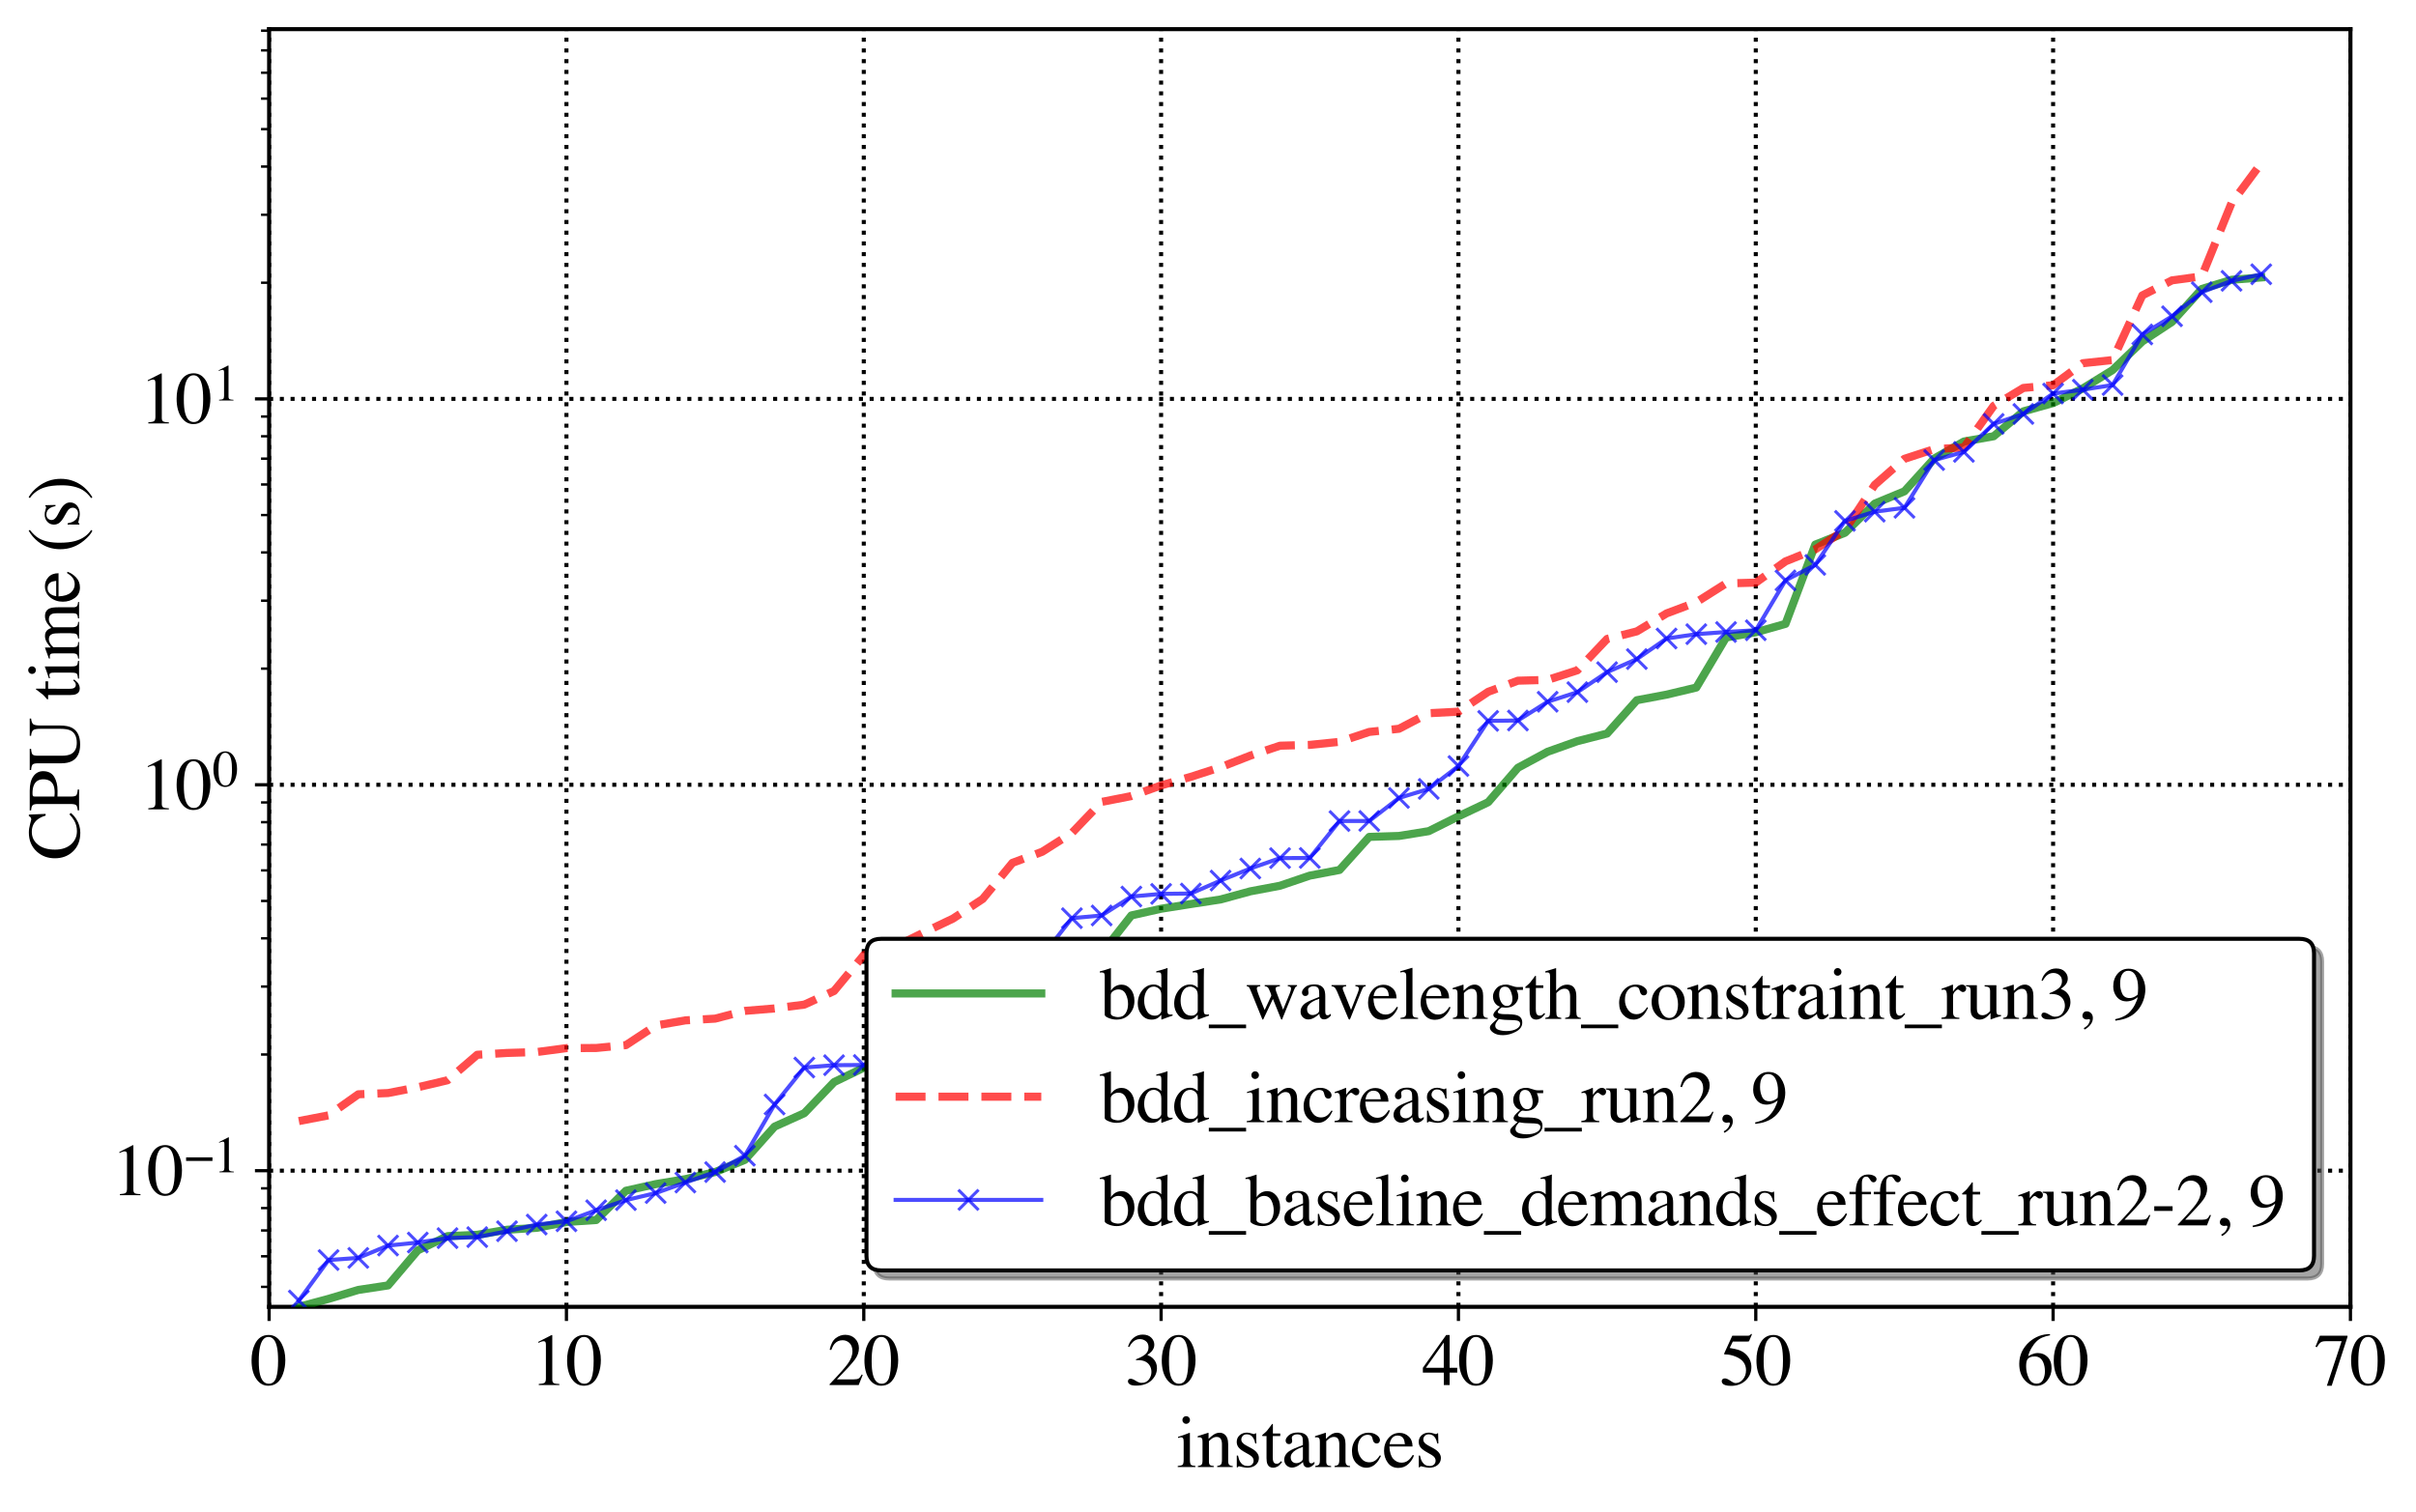 <?xml version="1.0" encoding="utf-8" standalone="no"?>
<!DOCTYPE svg PUBLIC "-//W3C//DTD SVG 1.1//EN"
  "http://www.w3.org/Graphics/SVG/1.1/DTD/svg11.dtd">
<svg xmlns:xlink="http://www.w3.org/1999/xlink" width="597.028pt" height="373.744pt" viewBox="0 0 597.028 373.744" xmlns="http://www.w3.org/2000/svg" version="1.1">
 <defs>
  <style type="text/css">*{stroke-linejoin: round; stroke-linecap: butt}</style>
 </defs>
 <g id="figure_1">
  <g id="patch_1">
   <path d="M 0 373.744 
L 597.028 373.744 
L 597.028 0 
L 0 0 
z
" style="fill: #ffffff"/>
  </g>
  <g id="axes_1">
   <g id="patch_2">
    <path d="M 66.502 323.02 
L 580.828 323.02 
L 580.828 7.2 
L 66.502 7.2 
z
" style="fill: #ffffff"/>
   </g>
   <g id="matplotlib.axis_1">
    <g id="xtick_1">
     <g id="line2d_1">
      <path d="M 66.502 323.02 
L 66.502 7.2 
" clip-path="url(#p175024ef5c)" style="fill: none; stroke-dasharray: 1,1.65; stroke-dashoffset: 0; stroke: #000000"/>
     </g>
     <g id="line2d_2">
      <defs>
       <path id="ma2274bd84f" d="M 0 0 
L 0 3.5 
" style="stroke: #000000; stroke-width: 0.8"/>
      </defs>
      <g>
       <use xlink:href="#ma2274bd84f" x="66.502" y="323.02" style="stroke: #000000; stroke-width: 0.8"/>
      </g>
     </g>
     <g id="text_1">
      <!-- 0 -->
      <g transform="translate(62.002 342.361) scale(0.18 -0.18)">
       <defs>
        <path id="Times-Roman-30" d="M 1531 116 
Q 1991 116 2162 619 
Q 2334 1122 2334 2075 
Q 2334 2834 2231 3288 
Q 2038 4131 1506 4131 
Q 975 4131 778 3263 
Q 675 2800 675 2044 
Q 675 1334 781 909 
Q 981 116 1531 116 
z
M 1522 4300 
Q 2241 4300 2638 3547 
Q 2953 2938 2953 2147 
Q 2953 1525 2759 975 
Q 2394 -59 1494 -59 
Q 878 -59 481 500 
Q 56 1097 56 2122 
Q 56 2928 341 3509 
Q 725 4300 1522 4300 
z
" transform="scale(0.016)"/>
       </defs>
       <use xlink:href="#Times-Roman-30"/>
      </g>
     </g>
    </g>
    <g id="xtick_2">
     <g id="line2d_3">
      <path d="M 139.977 323.02 
L 139.977 7.2 
" clip-path="url(#p175024ef5c)" style="fill: none; stroke-dasharray: 1,1.65; stroke-dashoffset: 0; stroke: #000000"/>
     </g>
     <g id="line2d_4">
      <g>
       <use xlink:href="#ma2274bd84f" x="139.977" y="323.02" style="stroke: #000000; stroke-width: 0.8"/>
      </g>
     </g>
     <g id="text_2">
      <!-- 10 -->
      <g transform="translate(130.977 342.361) scale(0.18 -0.18)">
       <defs>
        <path id="Times-Roman-31" d="M 1894 4294 
Q 1906 4278 1907 4270 
Q 1909 4263 1909 4234 
L 1909 472 
Q 1909 231 2037 165 
Q 2166 100 2516 88 
L 2516 0 
L 753 0 
L 753 94 
Q 1131 113 1247 197 
Q 1363 281 1363 563 
L 1363 3456 
Q 1363 3606 1325 3684 
Q 1288 3763 1163 3763 
Q 1081 3763 951 3717 
Q 822 3672 709 3622 
L 709 3709 
L 1856 4294 
L 1894 4294 
z
" transform="scale(0.016)"/>
       </defs>
       <use xlink:href="#Times-Roman-31"/>
       <use xlink:href="#Times-Roman-30" x="50"/>
      </g>
     </g>
    </g>
    <g id="xtick_3">
     <g id="line2d_5">
      <path d="M 213.452 323.02 
L 213.452 7.2 
" clip-path="url(#p175024ef5c)" style="fill: none; stroke-dasharray: 1,1.65; stroke-dashoffset: 0; stroke: #000000"/>
     </g>
     <g id="line2d_6">
      <g>
       <use xlink:href="#ma2274bd84f" x="213.452" y="323.02" style="stroke: #000000; stroke-width: 0.8"/>
      </g>
     </g>
     <g id="text_3">
      <!-- 20 -->
      <g transform="translate(204.452 342.361) scale(0.18 -0.18)">
       <defs>
        <path id="Times-Roman-32" d="M 191 72 
Q 1334 1259 1743 1815 
Q 2153 2372 2153 2900 
Q 2153 3363 1903 3605 
Q 1653 3847 1306 3847 
Q 878 3847 613 3534 
Q 466 3363 331 3006 
L 197 3034 
Q 353 3753 726 4033 
Q 1100 4313 1528 4313 
Q 2056 4313 2382 3980 
Q 2709 3647 2709 3166 
Q 2709 2653 2356 2178 
Q 2003 1703 822 488 
L 2256 488 
Q 2556 488 2678 559 
Q 2800 631 2953 909 
L 3034 872 
L 2688 0 
L 191 0 
L 191 72 
z
" transform="scale(0.016)"/>
       </defs>
       <use xlink:href="#Times-Roman-32"/>
       <use xlink:href="#Times-Roman-30" x="50"/>
      </g>
     </g>
    </g>
    <g id="xtick_4">
     <g id="line2d_7">
      <path d="M 286.927 323.02 
L 286.927 7.2 
" clip-path="url(#p175024ef5c)" style="fill: none; stroke-dasharray: 1,1.65; stroke-dashoffset: 0; stroke: #000000"/>
     </g>
     <g id="line2d_8">
      <g>
       <use xlink:href="#ma2274bd84f" x="286.927" y="323.02" style="stroke: #000000; stroke-width: 0.8"/>
      </g>
     </g>
     <g id="text_4">
      <!-- 30 -->
      <g transform="translate(277.927 342.361) scale(0.18 -0.18)">
       <defs>
        <path id="Times-Roman-33" d="M 497 544 
Q 669 544 951 366 
Q 1234 188 1431 188 
Q 1869 188 2081 483 
Q 2294 778 2294 1125 
Q 2294 1459 2122 1713 
Q 1831 2141 1141 2141 
Q 1100 2141 1062 2139 
Q 1025 2138 975 2131 
L 969 2213 
Q 1469 2394 1756 2628 
Q 2044 2863 2044 3247 
Q 2044 3588 1817 3766 
Q 1591 3944 1300 3944 
Q 956 3944 694 3691 
Q 550 3553 384 3266 
L 288 3288 
Q 413 3763 753 4047 
Q 1094 4331 1541 4331 
Q 2019 4331 2280 4068 
Q 2541 3806 2541 3463 
Q 2541 3159 2325 2906 
Q 2203 2763 1947 2584 
Q 2247 2456 2428 2284 
Q 2769 1956 2769 1453 
Q 2769 859 2301 406 
Q 1834 -47 972 -47 
Q 588 -47 433 67 
Q 278 181 278 313 
Q 278 394 329 469 
Q 381 544 497 544 
z
" transform="scale(0.016)"/>
       </defs>
       <use xlink:href="#Times-Roman-33"/>
       <use xlink:href="#Times-Roman-30" x="50"/>
      </g>
     </g>
    </g>
    <g id="xtick_5">
     <g id="line2d_9">
      <path d="M 360.402 323.02 
L 360.402 7.2 
" clip-path="url(#p175024ef5c)" style="fill: none; stroke-dasharray: 1,1.65; stroke-dashoffset: 0; stroke: #000000"/>
     </g>
     <g id="line2d_10">
      <g>
       <use xlink:href="#ma2274bd84f" x="360.402" y="323.02" style="stroke: #000000; stroke-width: 0.8"/>
      </g>
     </g>
     <g id="text_5">
      <!-- 40 -->
      <g transform="translate(351.402 342.361) scale(0.18 -0.18)">
       <defs>
        <path id="Times-Roman-34" d="M 1866 3650 
L 331 1481 
L 1866 1481 
L 1866 3650 
z
M 2072 4294 
L 2369 4294 
L 2369 1481 
L 3022 1481 
L 3022 1066 
L 2369 1066 
L 2369 0 
L 1872 0 
L 1872 1066 
L 72 1066 
L 72 1481 
L 2072 4294 
z
" transform="scale(0.016)"/>
       </defs>
       <use xlink:href="#Times-Roman-34"/>
       <use xlink:href="#Times-Roman-30" x="50"/>
      </g>
     </g>
    </g>
    <g id="xtick_6">
     <g id="line2d_11">
      <path d="M 433.878 323.02 
L 433.878 7.2 
" clip-path="url(#p175024ef5c)" style="fill: none; stroke-dasharray: 1,1.65; stroke-dashoffset: 0; stroke: #000000"/>
     </g>
     <g id="line2d_12">
      <g>
       <use xlink:href="#ma2274bd84f" x="433.878" y="323.02" style="stroke: #000000; stroke-width: 0.8"/>
      </g>
     </g>
     <g id="text_6">
      <!-- 50 -->
      <g transform="translate(424.878 342.361) scale(0.18 -0.18)">
       <defs>
        <path id="Times-Roman-35" d="M 478 572 
Q 656 572 945 370 
Q 1234 169 1391 169 
Q 1750 169 2019 486 
Q 2288 803 2288 1266 
Q 2288 2075 1425 2431 
Q 947 2628 534 2628 
Q 466 2628 448 2633 
Q 431 2638 406 2666 
Q 413 2691 417 2708 
Q 422 2725 428 2741 
L 1109 4234 
L 2450 4234 
Q 2550 4234 2604 4268 
Q 2659 4303 2747 4397 
L 2797 4353 
L 2553 3775 
Q 2541 3747 2484 3739 
Q 2428 3731 2363 3731 
L 1153 3731 
L 888 3184 
Q 1400 3097 1638 3019 
Q 2028 2888 2291 2631 
Q 2516 2409 2631 2132 
Q 2747 1856 2747 1547 
Q 2747 856 2255 393 
Q 1763 -69 1009 -69 
Q 703 -69 516 -9 
Q 203 88 203 338 
Q 203 431 270 501 
Q 338 572 478 572 
z
" transform="scale(0.016)"/>
       </defs>
       <use xlink:href="#Times-Roman-35"/>
       <use xlink:href="#Times-Roman-30" x="50"/>
      </g>
     </g>
    </g>
    <g id="xtick_7">
     <g id="line2d_13">
      <path d="M 507.353 323.02 
L 507.353 7.2 
" clip-path="url(#p175024ef5c)" style="fill: none; stroke-dasharray: 1,1.65; stroke-dashoffset: 0; stroke: #000000"/>
     </g>
     <g id="line2d_14">
      <g>
       <use xlink:href="#ma2274bd84f" x="507.353" y="323.02" style="stroke: #000000; stroke-width: 0.8"/>
      </g>
     </g>
     <g id="text_7">
      <!-- 60 -->
      <g transform="translate(498.353 342.361) scale(0.18 -0.18)">
       <defs>
        <path id="Times-Roman-36" d="M 2994 1422 
Q 2994 850 2626 390 
Q 2259 -69 1672 -69 
Q 1122 -69 670 447 
Q 219 963 219 1819 
Q 219 2922 1094 3713 
Q 1875 4375 2850 4375 
L 2866 4272 
Q 2475 4200 2192 4076 
Q 1909 3953 1688 3731 
Q 1459 3506 1259 3159 
Q 1059 2813 984 2472 
Q 1178 2591 1319 2647 
Q 1569 2747 1822 2747 
Q 2319 2747 2656 2403 
Q 2994 2059 2994 1422 
z
M 2422 1181 
Q 2422 1597 2291 1919 
Q 2072 2456 1547 2456 
Q 1063 2456 903 2169 
Q 809 2000 809 1606 
Q 809 1097 1026 609 
Q 1244 122 1713 122 
Q 2084 122 2253 439 
Q 2422 756 2422 1181 
z
" transform="scale(0.016)"/>
       </defs>
       <use xlink:href="#Times-Roman-36"/>
       <use xlink:href="#Times-Roman-30" x="50"/>
      </g>
     </g>
    </g>
    <g id="xtick_8">
     <g id="line2d_15">
      <path d="M 580.828 323.02 
L 580.828 7.2 
" clip-path="url(#p175024ef5c)" style="fill: none; stroke-dasharray: 1,1.65; stroke-dashoffset: 0; stroke: #000000"/>
     </g>
     <g id="line2d_16">
      <g>
       <use xlink:href="#ma2274bd84f" x="580.828" y="323.02" style="stroke: #000000; stroke-width: 0.8"/>
      </g>
     </g>
     <g id="text_8">
      <!-- 70 -->
      <g transform="translate(571.828 342.361) scale(0.18 -0.18)">
       <defs>
        <path id="Times-Roman-37" d="M 2872 4234 
L 2872 4131 
L 1516 -59 
L 1103 -59 
L 2369 3763 
L 1006 3763 
Q 703 3763 570 3663 
Q 438 3563 234 3244 
L 125 3294 
Q 328 3794 376 3911 
Q 425 4028 503 4234 
L 2872 4234 
z
" transform="scale(0.016)"/>
       </defs>
       <use xlink:href="#Times-Roman-37"/>
       <use xlink:href="#Times-Roman-30" x="50"/>
      </g>
     </g>
    </g>
    <g id="text_9">
     <!-- instances -->
     <g transform="translate(290.673 362.623) scale(0.18 -0.18)">
      <defs>
       <path id="Times-Roman-69" d="M 525 4034 
Q 525 4169 619 4266 
Q 713 4363 850 4363 
Q 984 4363 1079 4267 
Q 1175 4172 1175 4034 
Q 1175 3900 1079 3804 
Q 984 3709 850 3709 
Q 713 3709 619 3804 
Q 525 3900 525 4034 
z
M 125 88 
Q 459 119 546 201 
Q 634 284 634 650 
L 634 2141 
Q 634 2344 606 2422 
Q 559 2550 409 2550 
Q 375 2550 342 2544 
Q 309 2538 153 2494 
L 153 2591 
L 288 2634 
Q 834 2813 1050 2903 
Q 1138 2941 1163 2941 
Q 1169 2919 1169 2894 
L 1169 650 
Q 1169 294 1255 203 
Q 1341 113 1644 88 
L 1644 0 
L 125 0 
L 125 88 
z
" transform="scale(0.016)"/>
       <path id="Times-Roman-6e" d="M 116 88 
Q 338 116 427 198 
Q 516 281 516 569 
L 516 2153 
Q 516 2353 478 2434 
Q 419 2553 234 2553 
Q 206 2553 176 2550 
Q 147 2547 103 2541 
L 103 2650 
Q 231 2688 709 2844 
L 1003 2941 
Q 1025 2941 1029 2925 
Q 1034 2909 1034 2881 
L 1034 2422 
Q 1322 2691 1484 2791 
Q 1728 2944 1991 2944 
Q 2203 2944 2378 2822 
Q 2716 2584 2716 1975 
L 2716 516 
Q 2716 291 2806 191 
Q 2897 91 3109 88 
L 3109 0 
L 1775 0 
L 1775 88 
Q 2003 119 2093 214 
Q 2184 309 2184 628 
L 2184 1963 
Q 2184 2231 2084 2407 
Q 1984 2584 1716 2584 
Q 1531 2584 1341 2459 
Q 1234 2388 1066 2222 
L 1066 472 
Q 1066 247 1166 170 
Q 1266 94 1481 88 
L 1481 0 
L 116 0 
L 116 88 
z
M 1603 2944 
L 1603 2944 
z
" transform="scale(0.016)"/>
       <path id="Times-Roman-73" d="M 331 984 
L 434 984 
Q 506 628 628 438 
Q 847 88 1269 88 
Q 1503 88 1639 217 
Q 1775 347 1775 553 
Q 1775 684 1697 806 
Q 1619 928 1422 1044 
L 1072 1244 
Q 688 1450 506 1659 
Q 325 1869 325 2153 
Q 325 2503 575 2728 
Q 825 2953 1203 2953 
Q 1369 2953 1567 2890 
Q 1766 2828 1791 2828 
Q 1847 2828 1872 2843 
Q 1897 2859 1916 2894 
L 1991 2894 
L 2013 2022 
L 1916 2022 
Q 1853 2325 1747 2494 
Q 1553 2806 1188 2806 
Q 969 2806 844 2672 
Q 719 2538 719 2356 
Q 719 2069 1150 1844 
L 1563 1622 
Q 2228 1259 2228 778 
Q 2228 409 1951 175 
Q 1675 -59 1228 -59 
Q 1041 -59 803 3 
Q 566 66 522 66 
Q 484 66 456 39 
Q 428 13 413 -25 
L 331 -25 
L 331 984 
z
M 1247 2953 
L 1247 2953 
z
" transform="scale(0.016)"/>
       <path id="Times-Roman-74" d="M 1628 2881 
L 1628 2656 
L 991 2656 
L 984 856 
Q 984 619 1025 497 
Q 1100 281 1319 281 
Q 1431 281 1514 334 
Q 1597 388 1703 503 
L 1784 434 
L 1716 341 
Q 1553 122 1372 31 
Q 1191 -59 1022 -59 
Q 653 -59 522 269 
Q 450 447 450 763 
L 450 2656 
L 109 2656 
Q 94 2666 86 2675 
Q 78 2684 78 2700 
Q 78 2731 92 2748 
Q 106 2766 181 2828 
Q 397 3006 492 3117 
Q 588 3228 941 3703 
Q 981 3703 989 3697 
Q 997 3691 997 3650 
L 997 2881 
L 1628 2881 
z
" transform="scale(0.016)"/>
       <path id="Times-Roman-61" d="M 1834 1731 
Q 1475 1613 1241 1469 
Q 791 1191 791 838 
Q 791 553 978 419 
Q 1100 331 1250 331 
Q 1456 331 1645 447 
Q 1834 563 1834 741 
L 1834 1731 
z
M 234 622 
Q 234 1075 688 1378 
Q 975 1566 1834 1888 
L 1834 2153 
Q 1834 2472 1772 2597 
Q 1666 2806 1331 2806 
Q 1172 2806 1028 2725 
Q 884 2641 884 2494 
Q 884 2456 900 2367 
Q 916 2278 916 2253 
Q 916 2078 800 2009 
Q 734 1969 644 1969 
Q 503 1969 428 2061 
Q 353 2153 353 2266 
Q 353 2484 623 2723 
Q 894 2963 1416 2963 
Q 2022 2963 2238 2569 
Q 2353 2353 2353 1941 
L 2353 688 
Q 2353 506 2378 438 
Q 2419 316 2547 316 
Q 2619 316 2666 337 
Q 2713 359 2828 444 
L 2828 281 
Q 2728 159 2613 81 
Q 2438 -38 2256 -38 
Q 2044 -38 1948 100 
Q 1853 238 1844 428 
Q 1606 222 1438 122 
Q 1153 -47 897 -47 
Q 628 -47 431 142 
Q 234 331 234 622 
z
M 1425 2963 
L 1425 2963 
z
" transform="scale(0.016)"/>
       <path id="Times-Roman-63" d="M 1591 2947 
Q 1981 2947 2264 2745 
Q 2547 2544 2547 2303 
Q 2547 2200 2475 2111 
Q 2403 2022 2253 2022 
Q 2144 2022 2061 2097 
Q 1978 2172 1941 2316 
L 1903 2466 
Q 1863 2631 1763 2700 
Q 1659 2766 1491 2766 
Q 1134 2766 889 2455 
Q 644 2144 644 1628 
Q 644 1156 914 781 
Q 1184 406 1644 406 
Q 1969 406 2222 619 
Q 2366 741 2547 1006 
L 2634 953 
Q 2456 578 2259 359 
Q 1881 -59 1384 -59 
Q 897 -59 522 325 
Q 147 709 147 1369 
Q 147 2016 556 2481 
Q 966 2947 1591 2947 
z
M 1453 2947 
L 1453 2947 
z
" transform="scale(0.016)"/>
       <path id="Times-Roman-65" d="M 1466 2931 
Q 1906 2931 2237 2626 
Q 2569 2322 2569 1763 
L 584 1763 
Q 616 1038 912 706 
Q 1209 375 1616 375 
Q 1944 375 2169 547 
Q 2394 719 2584 1034 
L 2694 997 
Q 2566 600 2214 262 
Q 1863 -75 1353 -75 
Q 766 -75 445 369 
Q 125 813 125 1391 
Q 125 2019 497 2475 
Q 869 2931 1466 2931 
z
M 1284 2703 
Q 928 2703 741 2388 
Q 641 2219 597 1963 
L 1916 1963 
Q 1881 2275 1797 2428 
Q 1644 2703 1284 2703 
z
M 1425 2931 
L 1425 2931 
z
" transform="scale(0.016)"/>
      </defs>
      <use xlink:href="#Times-Roman-69"/>
      <use xlink:href="#Times-Roman-6e" x="27.783"/>
      <use xlink:href="#Times-Roman-73" x="77.783"/>
      <use xlink:href="#Times-Roman-74" x="116.699"/>
      <use xlink:href="#Times-Roman-61" x="144.482"/>
      <use xlink:href="#Times-Roman-6e" x="188.867"/>
      <use xlink:href="#Times-Roman-63" x="238.867"/>
      <use xlink:href="#Times-Roman-65" x="283.252"/>
      <use xlink:href="#Times-Roman-73" x="327.637"/>
     </g>
    </g>
   </g>
   <g id="matplotlib.axis_2">
    <g id="ytick_1">
     <g id="line2d_17">
      <path d="M 66.502 289.372 
L 580.828 289.372 
" clip-path="url(#p175024ef5c)" style="fill: none; stroke-dasharray: 1,1.65; stroke-dashoffset: 0; stroke: #000000"/>
     </g>
     <g id="line2d_18">
      <defs>
       <path id="m45e8700622" d="M 0 0 
L -3.5 0 
" style="stroke: #000000; stroke-width: 0.8"/>
      </defs>
      <g>
       <use xlink:href="#m45e8700622" x="66.502" y="289.372" style="stroke: #000000; stroke-width: 0.8"/>
      </g>
     </g>
     <g id="text_10">
      <!-- $\mathdefault{10^{-1}}$ -->
      <g transform="translate(27.462 295.543) scale(0.18 -0.18)">
       <defs>
        <path id="Times-Roman-2212" d="M 191 1834 
L 3422 1834 
L 3422 1397 
L 191 1397 
L 191 1834 
z
" transform="scale(0.016)"/>
       </defs>
       <use xlink:href="#Times-Roman-31" transform="translate(0 0.622)"/>
       <use xlink:href="#Times-Roman-30" transform="translate(50 0.622)"/>
       <use xlink:href="#Times-Roman-2212" transform="translate(100.785 32.034) scale(0.7)"/>
       <use xlink:href="#Times-Roman-31" transform="translate(140.263 32.034) scale(0.7)"/>
      </g>
     </g>
    </g>
    <g id="ytick_2">
     <g id="line2d_19">
      <path d="M 66.502 193.985 
L 580.828 193.985 
" clip-path="url(#p175024ef5c)" style="fill: none; stroke-dasharray: 1,1.65; stroke-dashoffset: 0; stroke: #000000"/>
     </g>
     <g id="line2d_20">
      <g>
       <use xlink:href="#m45e8700622" x="66.502" y="193.985" style="stroke: #000000; stroke-width: 0.8"/>
      </g>
     </g>
     <g id="text_11">
      <!-- $\mathdefault{10^{0}}$ -->
      <g transform="translate(34.482 200.155) scale(0.18 -0.18)">
       <use xlink:href="#Times-Roman-31" transform="translate(0 0.556)"/>
       <use xlink:href="#Times-Roman-30" transform="translate(50 0.556)"/>
       <use xlink:href="#Times-Roman-30" transform="translate(100.785 31.969) scale(0.7)"/>
      </g>
     </g>
    </g>
    <g id="ytick_3">
     <g id="line2d_21">
      <path d="M 66.502 98.597 
L 580.828 98.597 
" clip-path="url(#p175024ef5c)" style="fill: none; stroke-dasharray: 1,1.65; stroke-dashoffset: 0; stroke: #000000"/>
     </g>
     <g id="line2d_22">
      <g>
       <use xlink:href="#m45e8700622" x="66.502" y="98.597" style="stroke: #000000; stroke-width: 0.8"/>
      </g>
     </g>
     <g id="text_12">
      <!-- $\mathdefault{10^{1}}$ -->
      <g transform="translate(34.482 104.768) scale(0.18 -0.18)">
       <use xlink:href="#Times-Roman-31" transform="translate(0 0.622)"/>
       <use xlink:href="#Times-Roman-30" transform="translate(50 0.622)"/>
       <use xlink:href="#Times-Roman-31" transform="translate(100.785 32.034) scale(0.7)"/>
      </g>
     </g>
    </g>
    <g id="ytick_4">
     <g id="line2d_23">
      <defs>
       <path id="mfb531b2528" d="M 0 0 
L -2 0 
" style="stroke: #000000; stroke-width: 0.6"/>
      </defs>
      <g>
       <use xlink:href="#mfb531b2528" x="66.502" y="318.087" style="stroke: #000000; stroke-width: 0.6"/>
      </g>
     </g>
    </g>
    <g id="ytick_5">
     <g id="line2d_24">
      <g>
       <use xlink:href="#mfb531b2528" x="66.502" y="310.534" style="stroke: #000000; stroke-width: 0.6"/>
      </g>
     </g>
    </g>
    <g id="ytick_6">
     <g id="line2d_25">
      <g>
       <use xlink:href="#mfb531b2528" x="66.502" y="304.148" style="stroke: #000000; stroke-width: 0.6"/>
      </g>
     </g>
    </g>
    <g id="ytick_7">
     <g id="line2d_26">
      <g>
       <use xlink:href="#mfb531b2528" x="66.502" y="298.616" style="stroke: #000000; stroke-width: 0.6"/>
      </g>
     </g>
    </g>
    <g id="ytick_8">
     <g id="line2d_27">
      <g>
       <use xlink:href="#mfb531b2528" x="66.502" y="293.737" style="stroke: #000000; stroke-width: 0.6"/>
      </g>
     </g>
    </g>
    <g id="ytick_9">
     <g id="line2d_28">
      <g>
       <use xlink:href="#mfb531b2528" x="66.502" y="260.658" style="stroke: #000000; stroke-width: 0.6"/>
      </g>
     </g>
    </g>
    <g id="ytick_10">
     <g id="line2d_29">
      <g>
       <use xlink:href="#mfb531b2528" x="66.502" y="243.861" style="stroke: #000000; stroke-width: 0.6"/>
      </g>
     </g>
    </g>
    <g id="ytick_11">
     <g id="line2d_30">
      <g>
       <use xlink:href="#mfb531b2528" x="66.502" y="231.943" style="stroke: #000000; stroke-width: 0.6"/>
      </g>
     </g>
    </g>
    <g id="ytick_12">
     <g id="line2d_31">
      <g>
       <use xlink:href="#mfb531b2528" x="66.502" y="222.699" style="stroke: #000000; stroke-width: 0.6"/>
      </g>
     </g>
    </g>
    <g id="ytick_13">
     <g id="line2d_32">
      <g>
       <use xlink:href="#mfb531b2528" x="66.502" y="215.146" style="stroke: #000000; stroke-width: 0.6"/>
      </g>
     </g>
    </g>
    <g id="ytick_14">
     <g id="line2d_33">
      <g>
       <use xlink:href="#mfb531b2528" x="66.502" y="208.76" style="stroke: #000000; stroke-width: 0.6"/>
      </g>
     </g>
    </g>
    <g id="ytick_15">
     <g id="line2d_34">
      <g>
       <use xlink:href="#mfb531b2528" x="66.502" y="203.229" style="stroke: #000000; stroke-width: 0.6"/>
      </g>
     </g>
    </g>
    <g id="ytick_16">
     <g id="line2d_35">
      <g>
       <use xlink:href="#mfb531b2528" x="66.502" y="198.349" style="stroke: #000000; stroke-width: 0.6"/>
      </g>
     </g>
    </g>
    <g id="ytick_17">
     <g id="line2d_36">
      <g>
       <use xlink:href="#mfb531b2528" x="66.502" y="165.27" style="stroke: #000000; stroke-width: 0.6"/>
      </g>
     </g>
    </g>
    <g id="ytick_18">
     <g id="line2d_37">
      <g>
       <use xlink:href="#mfb531b2528" x="66.502" y="148.473" style="stroke: #000000; stroke-width: 0.6"/>
      </g>
     </g>
    </g>
    <g id="ytick_19">
     <g id="line2d_38">
      <g>
       <use xlink:href="#mfb531b2528" x="66.502" y="136.556" style="stroke: #000000; stroke-width: 0.6"/>
      </g>
     </g>
    </g>
    <g id="ytick_20">
     <g id="line2d_39">
      <g>
       <use xlink:href="#mfb531b2528" x="66.502" y="127.312" style="stroke: #000000; stroke-width: 0.6"/>
      </g>
     </g>
    </g>
    <g id="ytick_21">
     <g id="line2d_40">
      <g>
       <use xlink:href="#mfb531b2528" x="66.502" y="119.759" style="stroke: #000000; stroke-width: 0.6"/>
      </g>
     </g>
    </g>
    <g id="ytick_22">
     <g id="line2d_41">
      <g>
       <use xlink:href="#mfb531b2528" x="66.502" y="113.373" style="stroke: #000000; stroke-width: 0.6"/>
      </g>
     </g>
    </g>
    <g id="ytick_23">
     <g id="line2d_42">
      <g>
       <use xlink:href="#mfb531b2528" x="66.502" y="107.841" style="stroke: #000000; stroke-width: 0.6"/>
      </g>
     </g>
    </g>
    <g id="ytick_24">
     <g id="line2d_43">
      <g>
       <use xlink:href="#mfb531b2528" x="66.502" y="102.962" style="stroke: #000000; stroke-width: 0.6"/>
      </g>
     </g>
    </g>
    <g id="ytick_25">
     <g id="line2d_44">
      <g>
       <use xlink:href="#mfb531b2528" x="66.502" y="69.883" style="stroke: #000000; stroke-width: 0.6"/>
      </g>
     </g>
    </g>
    <g id="ytick_26">
     <g id="line2d_45">
      <g>
       <use xlink:href="#mfb531b2528" x="66.502" y="53.086" style="stroke: #000000; stroke-width: 0.6"/>
      </g>
     </g>
    </g>
    <g id="ytick_27">
     <g id="line2d_46">
      <g>
       <use xlink:href="#mfb531b2528" x="66.502" y="41.168" style="stroke: #000000; stroke-width: 0.6"/>
      </g>
     </g>
    </g>
    <g id="ytick_28">
     <g id="line2d_47">
      <g>
       <use xlink:href="#mfb531b2528" x="66.502" y="31.924" style="stroke: #000000; stroke-width: 0.6"/>
      </g>
     </g>
    </g>
    <g id="ytick_29">
     <g id="line2d_48">
      <g>
       <use xlink:href="#mfb531b2528" x="66.502" y="24.371" style="stroke: #000000; stroke-width: 0.6"/>
      </g>
     </g>
    </g>
    <g id="ytick_30">
     <g id="line2d_49">
      <g>
       <use xlink:href="#mfb531b2528" x="66.502" y="17.985" style="stroke: #000000; stroke-width: 0.6"/>
      </g>
     </g>
    </g>
    <g id="ytick_31">
     <g id="line2d_50">
      <g>
       <use xlink:href="#mfb531b2528" x="66.502" y="12.454" style="stroke: #000000; stroke-width: 0.6"/>
      </g>
     </g>
    </g>
    <g id="ytick_32">
     <g id="line2d_51">
      <g>
       <use xlink:href="#mfb531b2528" x="66.502" y="7.574" style="stroke: #000000; stroke-width: 0.6"/>
      </g>
     </g>
    </g>
    <g id="text_13">
     <!-- CPU time (s) -->
     <g transform="translate(19.541 212.61) rotate(-90) scale(0.18 -0.18)">
      <defs>
       <path id="Times-Roman-43" d="M 2369 4309 
Q 2716 4309 3081 4206 
Q 3447 4103 3491 4103 
Q 3581 4103 3662 4153 
Q 3744 4203 3775 4309 
L 3909 4309 
L 3969 2872 
L 3822 2872 
Q 3694 3300 3488 3563 
Q 3094 4056 2428 4056 
Q 1756 4056 1329 3525 
Q 903 2994 903 2063 
Q 903 1206 1351 695 
Q 1800 184 2488 184 
Q 2984 184 3403 422 
Q 3644 556 3931 828 
L 4050 709 
Q 3838 441 3522 238 
Q 2984 -106 2356 -106 
Q 1325 -106 719 553 
Q 159 1163 159 2075 
Q 159 3009 750 3644 
Q 1372 4309 2369 4309 
z
M 2347 4309 
Q 2347 4309 2347 4309 
z
" transform="scale(0.016)"/>
       <path id="Times-Roman-50" d="M 2769 3072 
Q 2769 3659 2263 3878 
Q 1991 3997 1575 3997 
Q 1378 3997 1333 3958 
Q 1288 3919 1288 3784 
L 1288 2116 
Q 1459 2100 1512 2097 
Q 1566 2094 1616 2094 
Q 2056 2094 2309 2219 
Q 2769 2447 2769 3072 
z
M 103 116 
Q 469 150 559 261 
Q 650 372 650 769 
L 650 3541 
Q 650 3875 548 3981 
Q 447 4088 103 4116 
L 103 4234 
L 1791 4234 
Q 2603 4234 3034 3918 
Q 3466 3603 3466 3088 
Q 3466 2434 2987 2140 
Q 2509 1847 1791 1847 
Q 1688 1847 1527 1851 
Q 1366 1856 1288 1856 
L 1288 694 
Q 1288 331 1398 237 
Q 1509 144 1894 116 
L 1894 0 
L 103 0 
L 103 116 
z
" transform="scale(0.016)"/>
       <path id="Times-Roman-55" d="M 1903 4234 
L 1903 4116 
Q 1534 4091 1425 3992 
Q 1316 3894 1316 3541 
L 1316 1494 
Q 1316 991 1453 709 
Q 1709 197 2425 197 
Q 3209 197 3478 722 
Q 3628 1016 3628 1628 
L 3628 3294 
Q 3628 3816 3503 3948 
Q 3378 4081 3028 4116 
L 3028 4234 
L 4509 4234 
L 4509 4116 
Q 4138 4075 4023 3936 
Q 3909 3797 3909 3294 
L 3909 1628 
Q 3909 966 3706 594 
Q 3331 -91 2281 -91 
Q 1244 -91 869 584 
Q 666 947 666 1541 
L 666 3541 
Q 666 3891 558 3989 
Q 450 4088 88 4116 
L 88 4234 
L 1903 4234 
z
M 2316 4234 
L 2316 4234 
z
" transform="scale(0.016)"/>
       <path id="Times-Roman-20" transform="scale(0.016)"/>
       <path id="Times-Roman-6d" d="M 103 81 
Q 347 103 428 163 
Q 553 253 553 525 
L 553 2141 
Q 553 2372 492 2444 
Q 431 2516 291 2516 
Q 225 2516 192 2509 
Q 159 2503 116 2488 
L 116 2597 
L 341 2672 
Q 463 2713 741 2819 
Q 1019 2925 1034 2925 
Q 1050 2925 1053 2909 
Q 1056 2894 1056 2850 
L 1056 2428 
Q 1366 2709 1591 2817 
Q 1816 2925 2053 2925 
Q 2375 2925 2566 2706 
Q 2666 2588 2731 2384 
Q 2963 2619 3134 2731 
Q 3431 2925 3741 2925 
Q 4244 2925 4413 2516 
Q 4509 2284 4509 1784 
L 4509 488 
Q 4509 266 4607 186 
Q 4706 106 4963 81 
L 4963 0 
L 3553 0 
L 3553 88 
Q 3825 113 3911 197 
Q 3997 281 3997 541 
L 3997 1888 
Q 3997 2191 3931 2334 
Q 3816 2591 3478 2591 
Q 3275 2591 3075 2456 
Q 2959 2378 2791 2206 
L 2791 606 
Q 2791 353 2880 222 
Q 2969 91 3256 81 
L 3256 0 
L 1822 0 
L 1822 81 
Q 2119 119 2200 225 
Q 2281 331 2281 747 
L 2281 1622 
Q 2281 2103 2219 2284 
Q 2116 2591 1781 2591 
Q 1591 2591 1406 2486 
Q 1222 2381 1081 2213 
L 1081 503 
Q 1081 266 1164 175 
Q 1247 84 1525 81 
L 1525 0 
L 103 0 
L 103 81 
z
" transform="scale(0.016)"/>
       <path id="Times-Roman-28" d="M 294 1606 
Q 294 2694 944 3516 
Q 1344 4019 1888 4325 
L 1947 4222 
Q 1444 3822 1228 3444 
Q 850 2784 850 1688 
Q 850 875 994 347 
Q 1247 -578 1947 -1038 
L 1866 -1141 
Q 1481 -956 1034 -419 
Q 294 472 294 1606 
z
" transform="scale(0.016)"/>
       <path id="Times-Roman-29" d="M 1822 1575 
Q 1822 1109 1700 693 
Q 1578 278 1344 -91 
Q 1097 -484 684 -825 
Q 413 -1050 228 -1141 
L 169 -1038 
Q 650 -672 872 -291 
Q 1266 384 1266 1494 
Q 1266 2391 1084 2959 
Q 831 3763 169 4222 
L 250 4325 
Q 744 4050 1169 3494 
Q 1822 2638 1822 1575 
z
" transform="scale(0.016)"/>
      </defs>
      <use xlink:href="#Times-Roman-43"/>
      <use xlink:href="#Times-Roman-50" x="66.699"/>
      <use xlink:href="#Times-Roman-55" x="122.314"/>
      <use xlink:href="#Times-Roman-20" x="194.531"/>
      <use xlink:href="#Times-Roman-74" x="219.531"/>
      <use xlink:href="#Times-Roman-69" x="247.314"/>
      <use xlink:href="#Times-Roman-6d" x="275.098"/>
      <use xlink:href="#Times-Roman-65" x="352.881"/>
      <use xlink:href="#Times-Roman-20" x="397.266"/>
      <use xlink:href="#Times-Roman-28" x="422.266"/>
      <use xlink:href="#Times-Roman-73" x="455.566"/>
      <use xlink:href="#Times-Roman-29" x="494.482"/>
     </g>
    </g>
   </g>
   <g id="patch_3">
    <path d="M 66.502 323.02 
L 66.502 7.2 
" style="fill: none; stroke: #000000; stroke-linejoin: miter; stroke-linecap: square"/>
   </g>
   <g id="patch_4">
    <path d="M 580.828 323.02 
L 580.828 7.2 
" style="fill: none; stroke: #000000; stroke-linejoin: miter; stroke-linecap: square"/>
   </g>
   <g id="patch_5">
    <path d="M 66.502 323.02 
L 580.828 323.02 
" style="fill: none; stroke: #000000; stroke-linejoin: miter; stroke-linecap: square"/>
   </g>
   <g id="patch_6">
    <path d="M 66.502 7.2 
L 580.828 7.2 
" style="fill: none; stroke: #000000; stroke-linejoin: miter; stroke-linecap: square"/>
   </g>
   <g id="line2d_52">
    <path d="M 73.849 323.02 
L 81.197 321.054 
L 88.544 318.847 
L 95.892 317.734 
L 103.239 309.064 
L 110.587 305.551 
L 117.934 305.217 
L 125.282 303.974 
L 132.629 303.497 
L 139.977 302.053 
L 147.325 301.569 
L 154.672 294.328 
L 162.02 292.696 
L 169.367 291.464 
L 176.715 289.707 
L 184.062 286.704 
L 191.41 278.475 
L 198.757 275.163 
L 206.105 267.475 
L 213.452 263.913 
L 220.8 263.129 
L 228.147 261.741 
L 235.495 242.814 
L 242.842 241.686 
L 250.19 240.635 
L 257.537 239.519 
L 264.885 235.904 
L 272.232 235.603 
L 279.58 226.276 
L 286.927 224.622 
L 294.275 223.458 
L 301.622 222.332 
L 308.97 220.322 
L 316.317 218.937 
L 323.665 216.438 
L 331.012 215.039 
L 338.36 206.864 
L 345.707 206.634 
L 353.055 205.449 
L 360.402 201.779 
L 367.75 198.294 
L 375.097 189.78 
L 382.445 185.817 
L 389.792 183.205 
L 397.14 181.32 
L 404.487 173.083 
L 411.835 171.701 
L 419.182 169.949 
L 426.53 157.576 
L 433.878 156.292 
L 441.225 154.209 
L 448.573 134.616 
L 455.92 131.691 
L 463.268 124.48 
L 470.615 121.446 
L 477.963 113.349 
L 485.31 109.132 
L 492.658 107.836 
L 500.005 101.678 
L 507.353 99.629 
L 514.7 96.008 
L 522.048 91.476 
L 529.395 84.398 
L 536.743 79.56 
L 544.09 71.427 
L 551.438 69.164 
L 558.785 68.582 
" clip-path="url(#p175024ef5c)" style="fill: none; stroke: #008000; stroke-opacity: 0.7; stroke-width: 2; stroke-linecap: square"/>
   </g>
   <g id="line2d_53">
    <path d="M 73.849 277.108 
L 81.197 275.693 
L 88.544 270.49 
L 95.892 270.183 
L 103.239 268.75 
L 110.587 267.023 
L 117.934 260.72 
L 125.282 260.272 
L 132.629 260.049 
L 139.977 259.079 
L 147.325 259.045 
L 154.672 258.336 
L 162.02 253.495 
L 169.367 252.217 
L 176.715 251.789 
L 184.062 249.871 
L 191.41 249.27 
L 198.757 248.321 
L 206.105 244.959 
L 213.452 236.091 
L 220.8 234.177 
L 228.147 230.564 
L 235.495 227.063 
L 242.842 222.207 
L 250.19 213.28 
L 257.537 210.545 
L 264.885 205.882 
L 272.232 198.217 
L 279.58 196.775 
L 286.927 194.136 
L 294.275 192.015 
L 301.622 189.642 
L 308.97 186.776 
L 316.317 184.323 
L 323.665 184.122 
L 331.012 183.367 
L 338.36 180.919 
L 345.707 180.139 
L 353.055 176.297 
L 360.402 175.915 
L 367.75 171.004 
L 375.097 168.252 
L 382.445 168.056 
L 389.792 165.684 
L 397.14 157.927 
L 404.487 156.066 
L 411.835 151.625 
L 419.182 148.861 
L 426.53 144.214 
L 433.878 144.014 
L 441.225 138.757 
L 448.573 135.798 
L 455.92 130.996 
L 463.268 119.857 
L 470.615 113.413 
L 477.963 111.016 
L 485.31 110.615 
L 492.658 100.331 
L 500.005 95.891 
L 507.353 95.227 
L 514.7 89.781 
L 522.048 89 
L 529.395 73.014 
L 536.743 69.294 
L 544.09 68.307 
L 551.438 50.208 
L 558.785 40.331 
" clip-path="url(#p175024ef5c)" style="fill: none; stroke-dasharray: 7.4,3.2; stroke-dashoffset: 0; stroke: #ff0000; stroke-opacity: 0.7; stroke-width: 2"/>
   </g>
   <g id="line2d_54">
    <path d="M 73.849 321.466 
L 81.197 311.461 
L 88.544 310.931 
L 95.892 307.879 
L 103.239 307.136 
L 110.587 306.043 
L 117.934 305.793 
L 125.282 304.336 
L 132.629 302.691 
L 139.977 301.878 
L 147.325 299.152 
L 154.672 296.652 
L 162.02 294.908 
L 169.367 292.298 
L 176.715 289.713 
L 184.062 285.668 
L 191.41 273.011 
L 198.757 263.875 
L 206.105 263.297 
L 213.452 263.245 
L 220.8 262.65 
L 228.147 255.185 
L 235.495 240.611 
L 242.842 240.351 
L 250.19 237.981 
L 257.537 236.332 
L 264.885 226.956 
L 272.232 226.285 
L 279.58 221.609 
L 286.927 220.95 
L 294.275 220.866 
L 301.622 217.659 
L 308.97 214.679 
L 316.317 212.113 
L 323.665 212.067 
L 331.012 202.947 
L 338.36 202.925 
L 345.707 197.238 
L 353.055 195.005 
L 360.402 189.346 
L 367.75 178.188 
L 375.097 178.093 
L 382.445 173.459 
L 389.792 171.084 
L 397.14 166.142 
L 404.487 162.91 
L 411.835 157.825 
L 419.182 156.753 
L 426.53 156.217 
L 433.878 155.784 
L 441.225 143.461 
L 448.573 139.632 
L 455.92 128.753 
L 463.268 126.477 
L 470.615 125.523 
L 477.963 113.73 
L 485.31 111.703 
L 492.658 104.781 
L 500.005 102.319 
L 507.353 97.278 
L 514.7 96.326 
L 522.048 95.175 
L 529.395 82.671 
L 536.743 78.179 
L 544.09 72.223 
L 551.438 69.418 
L 558.785 67.793 
" clip-path="url(#p175024ef5c)" style="fill: none; stroke: #0000ff; stroke-opacity: 0.7; stroke-linecap: square"/>
    <defs>
     <path id="m1f56070c8e" d="M -2.5 2.5 
L 2.5 -2.5 
M -2.5 -2.5 
L 2.5 2.5 
" style="stroke: #0000ff; stroke-opacity: 0.7; stroke-width: 0.75"/>
    </defs>
    <g clip-path="url(#p175024ef5c)">
     <use xlink:href="#m1f56070c8e" x="73.849" y="321.466" style="fill: #ffffff; fill-opacity: 0.7; stroke: #0000ff; stroke-opacity: 0.7; stroke-width: 0.75"/>
     <use xlink:href="#m1f56070c8e" x="81.197" y="311.461" style="fill: #ffffff; fill-opacity: 0.7; stroke: #0000ff; stroke-opacity: 0.7; stroke-width: 0.75"/>
     <use xlink:href="#m1f56070c8e" x="88.544" y="310.931" style="fill: #ffffff; fill-opacity: 0.7; stroke: #0000ff; stroke-opacity: 0.7; stroke-width: 0.75"/>
     <use xlink:href="#m1f56070c8e" x="95.892" y="307.879" style="fill: #ffffff; fill-opacity: 0.7; stroke: #0000ff; stroke-opacity: 0.7; stroke-width: 0.75"/>
     <use xlink:href="#m1f56070c8e" x="103.239" y="307.136" style="fill: #ffffff; fill-opacity: 0.7; stroke: #0000ff; stroke-opacity: 0.7; stroke-width: 0.75"/>
     <use xlink:href="#m1f56070c8e" x="110.587" y="306.043" style="fill: #ffffff; fill-opacity: 0.7; stroke: #0000ff; stroke-opacity: 0.7; stroke-width: 0.75"/>
     <use xlink:href="#m1f56070c8e" x="117.934" y="305.793" style="fill: #ffffff; fill-opacity: 0.7; stroke: #0000ff; stroke-opacity: 0.7; stroke-width: 0.75"/>
     <use xlink:href="#m1f56070c8e" x="125.282" y="304.336" style="fill: #ffffff; fill-opacity: 0.7; stroke: #0000ff; stroke-opacity: 0.7; stroke-width: 0.75"/>
     <use xlink:href="#m1f56070c8e" x="132.629" y="302.691" style="fill: #ffffff; fill-opacity: 0.7; stroke: #0000ff; stroke-opacity: 0.7; stroke-width: 0.75"/>
     <use xlink:href="#m1f56070c8e" x="139.977" y="301.878" style="fill: #ffffff; fill-opacity: 0.7; stroke: #0000ff; stroke-opacity: 0.7; stroke-width: 0.75"/>
     <use xlink:href="#m1f56070c8e" x="147.325" y="299.152" style="fill: #ffffff; fill-opacity: 0.7; stroke: #0000ff; stroke-opacity: 0.7; stroke-width: 0.75"/>
     <use xlink:href="#m1f56070c8e" x="154.672" y="296.652" style="fill: #ffffff; fill-opacity: 0.7; stroke: #0000ff; stroke-opacity: 0.7; stroke-width: 0.75"/>
     <use xlink:href="#m1f56070c8e" x="162.02" y="294.908" style="fill: #ffffff; fill-opacity: 0.7; stroke: #0000ff; stroke-opacity: 0.7; stroke-width: 0.75"/>
     <use xlink:href="#m1f56070c8e" x="169.367" y="292.298" style="fill: #ffffff; fill-opacity: 0.7; stroke: #0000ff; stroke-opacity: 0.7; stroke-width: 0.75"/>
     <use xlink:href="#m1f56070c8e" x="176.715" y="289.713" style="fill: #ffffff; fill-opacity: 0.7; stroke: #0000ff; stroke-opacity: 0.7; stroke-width: 0.75"/>
     <use xlink:href="#m1f56070c8e" x="184.062" y="285.668" style="fill: #ffffff; fill-opacity: 0.7; stroke: #0000ff; stroke-opacity: 0.7; stroke-width: 0.75"/>
     <use xlink:href="#m1f56070c8e" x="191.41" y="273.011" style="fill: #ffffff; fill-opacity: 0.7; stroke: #0000ff; stroke-opacity: 0.7; stroke-width: 0.75"/>
     <use xlink:href="#m1f56070c8e" x="198.757" y="263.875" style="fill: #ffffff; fill-opacity: 0.7; stroke: #0000ff; stroke-opacity: 0.7; stroke-width: 0.75"/>
     <use xlink:href="#m1f56070c8e" x="206.105" y="263.297" style="fill: #ffffff; fill-opacity: 0.7; stroke: #0000ff; stroke-opacity: 0.7; stroke-width: 0.75"/>
     <use xlink:href="#m1f56070c8e" x="213.452" y="263.245" style="fill: #ffffff; fill-opacity: 0.7; stroke: #0000ff; stroke-opacity: 0.7; stroke-width: 0.75"/>
     <use xlink:href="#m1f56070c8e" x="220.8" y="262.65" style="fill: #ffffff; fill-opacity: 0.7; stroke: #0000ff; stroke-opacity: 0.7; stroke-width: 0.75"/>
     <use xlink:href="#m1f56070c8e" x="228.147" y="255.185" style="fill: #ffffff; fill-opacity: 0.7; stroke: #0000ff; stroke-opacity: 0.7; stroke-width: 0.75"/>
     <use xlink:href="#m1f56070c8e" x="235.495" y="240.611" style="fill: #ffffff; fill-opacity: 0.7; stroke: #0000ff; stroke-opacity: 0.7; stroke-width: 0.75"/>
     <use xlink:href="#m1f56070c8e" x="242.842" y="240.351" style="fill: #ffffff; fill-opacity: 0.7; stroke: #0000ff; stroke-opacity: 0.7; stroke-width: 0.75"/>
     <use xlink:href="#m1f56070c8e" x="250.19" y="237.981" style="fill: #ffffff; fill-opacity: 0.7; stroke: #0000ff; stroke-opacity: 0.7; stroke-width: 0.75"/>
     <use xlink:href="#m1f56070c8e" x="257.537" y="236.332" style="fill: #ffffff; fill-opacity: 0.7; stroke: #0000ff; stroke-opacity: 0.7; stroke-width: 0.75"/>
     <use xlink:href="#m1f56070c8e" x="264.885" y="226.956" style="fill: #ffffff; fill-opacity: 0.7; stroke: #0000ff; stroke-opacity: 0.7; stroke-width: 0.75"/>
     <use xlink:href="#m1f56070c8e" x="272.232" y="226.285" style="fill: #ffffff; fill-opacity: 0.7; stroke: #0000ff; stroke-opacity: 0.7; stroke-width: 0.75"/>
     <use xlink:href="#m1f56070c8e" x="279.58" y="221.609" style="fill: #ffffff; fill-opacity: 0.7; stroke: #0000ff; stroke-opacity: 0.7; stroke-width: 0.75"/>
     <use xlink:href="#m1f56070c8e" x="286.927" y="220.95" style="fill: #ffffff; fill-opacity: 0.7; stroke: #0000ff; stroke-opacity: 0.7; stroke-width: 0.75"/>
     <use xlink:href="#m1f56070c8e" x="294.275" y="220.866" style="fill: #ffffff; fill-opacity: 0.7; stroke: #0000ff; stroke-opacity: 0.7; stroke-width: 0.75"/>
     <use xlink:href="#m1f56070c8e" x="301.622" y="217.659" style="fill: #ffffff; fill-opacity: 0.7; stroke: #0000ff; stroke-opacity: 0.7; stroke-width: 0.75"/>
     <use xlink:href="#m1f56070c8e" x="308.97" y="214.679" style="fill: #ffffff; fill-opacity: 0.7; stroke: #0000ff; stroke-opacity: 0.7; stroke-width: 0.75"/>
     <use xlink:href="#m1f56070c8e" x="316.317" y="212.113" style="fill: #ffffff; fill-opacity: 0.7; stroke: #0000ff; stroke-opacity: 0.7; stroke-width: 0.75"/>
     <use xlink:href="#m1f56070c8e" x="323.665" y="212.067" style="fill: #ffffff; fill-opacity: 0.7; stroke: #0000ff; stroke-opacity: 0.7; stroke-width: 0.75"/>
     <use xlink:href="#m1f56070c8e" x="331.012" y="202.947" style="fill: #ffffff; fill-opacity: 0.7; stroke: #0000ff; stroke-opacity: 0.7; stroke-width: 0.75"/>
     <use xlink:href="#m1f56070c8e" x="338.36" y="202.925" style="fill: #ffffff; fill-opacity: 0.7; stroke: #0000ff; stroke-opacity: 0.7; stroke-width: 0.75"/>
     <use xlink:href="#m1f56070c8e" x="345.707" y="197.238" style="fill: #ffffff; fill-opacity: 0.7; stroke: #0000ff; stroke-opacity: 0.7; stroke-width: 0.75"/>
     <use xlink:href="#m1f56070c8e" x="353.055" y="195.005" style="fill: #ffffff; fill-opacity: 0.7; stroke: #0000ff; stroke-opacity: 0.7; stroke-width: 0.75"/>
     <use xlink:href="#m1f56070c8e" x="360.402" y="189.346" style="fill: #ffffff; fill-opacity: 0.7; stroke: #0000ff; stroke-opacity: 0.7; stroke-width: 0.75"/>
     <use xlink:href="#m1f56070c8e" x="367.75" y="178.188" style="fill: #ffffff; fill-opacity: 0.7; stroke: #0000ff; stroke-opacity: 0.7; stroke-width: 0.75"/>
     <use xlink:href="#m1f56070c8e" x="375.097" y="178.093" style="fill: #ffffff; fill-opacity: 0.7; stroke: #0000ff; stroke-opacity: 0.7; stroke-width: 0.75"/>
     <use xlink:href="#m1f56070c8e" x="382.445" y="173.459" style="fill: #ffffff; fill-opacity: 0.7; stroke: #0000ff; stroke-opacity: 0.7; stroke-width: 0.75"/>
     <use xlink:href="#m1f56070c8e" x="389.792" y="171.084" style="fill: #ffffff; fill-opacity: 0.7; stroke: #0000ff; stroke-opacity: 0.7; stroke-width: 0.75"/>
     <use xlink:href="#m1f56070c8e" x="397.14" y="166.142" style="fill: #ffffff; fill-opacity: 0.7; stroke: #0000ff; stroke-opacity: 0.7; stroke-width: 0.75"/>
     <use xlink:href="#m1f56070c8e" x="404.487" y="162.91" style="fill: #ffffff; fill-opacity: 0.7; stroke: #0000ff; stroke-opacity: 0.7; stroke-width: 0.75"/>
     <use xlink:href="#m1f56070c8e" x="411.835" y="157.825" style="fill: #ffffff; fill-opacity: 0.7; stroke: #0000ff; stroke-opacity: 0.7; stroke-width: 0.75"/>
     <use xlink:href="#m1f56070c8e" x="419.182" y="156.753" style="fill: #ffffff; fill-opacity: 0.7; stroke: #0000ff; stroke-opacity: 0.7; stroke-width: 0.75"/>
     <use xlink:href="#m1f56070c8e" x="426.53" y="156.217" style="fill: #ffffff; fill-opacity: 0.7; stroke: #0000ff; stroke-opacity: 0.7; stroke-width: 0.75"/>
     <use xlink:href="#m1f56070c8e" x="433.878" y="155.784" style="fill: #ffffff; fill-opacity: 0.7; stroke: #0000ff; stroke-opacity: 0.7; stroke-width: 0.75"/>
     <use xlink:href="#m1f56070c8e" x="441.225" y="143.461" style="fill: #ffffff; fill-opacity: 0.7; stroke: #0000ff; stroke-opacity: 0.7; stroke-width: 0.75"/>
     <use xlink:href="#m1f56070c8e" x="448.573" y="139.632" style="fill: #ffffff; fill-opacity: 0.7; stroke: #0000ff; stroke-opacity: 0.7; stroke-width: 0.75"/>
     <use xlink:href="#m1f56070c8e" x="455.92" y="128.753" style="fill: #ffffff; fill-opacity: 0.7; stroke: #0000ff; stroke-opacity: 0.7; stroke-width: 0.75"/>
     <use xlink:href="#m1f56070c8e" x="463.268" y="126.477" style="fill: #ffffff; fill-opacity: 0.7; stroke: #0000ff; stroke-opacity: 0.7; stroke-width: 0.75"/>
     <use xlink:href="#m1f56070c8e" x="470.615" y="125.523" style="fill: #ffffff; fill-opacity: 0.7; stroke: #0000ff; stroke-opacity: 0.7; stroke-width: 0.75"/>
     <use xlink:href="#m1f56070c8e" x="477.963" y="113.73" style="fill: #ffffff; fill-opacity: 0.7; stroke: #0000ff; stroke-opacity: 0.7; stroke-width: 0.75"/>
     <use xlink:href="#m1f56070c8e" x="485.31" y="111.703" style="fill: #ffffff; fill-opacity: 0.7; stroke: #0000ff; stroke-opacity: 0.7; stroke-width: 0.75"/>
     <use xlink:href="#m1f56070c8e" x="492.658" y="104.781" style="fill: #ffffff; fill-opacity: 0.7; stroke: #0000ff; stroke-opacity: 0.7; stroke-width: 0.75"/>
     <use xlink:href="#m1f56070c8e" x="500.005" y="102.319" style="fill: #ffffff; fill-opacity: 0.7; stroke: #0000ff; stroke-opacity: 0.7; stroke-width: 0.75"/>
     <use xlink:href="#m1f56070c8e" x="507.353" y="97.278" style="fill: #ffffff; fill-opacity: 0.7; stroke: #0000ff; stroke-opacity: 0.7; stroke-width: 0.75"/>
     <use xlink:href="#m1f56070c8e" x="514.7" y="96.326" style="fill: #ffffff; fill-opacity: 0.7; stroke: #0000ff; stroke-opacity: 0.7; stroke-width: 0.75"/>
     <use xlink:href="#m1f56070c8e" x="522.048" y="95.175" style="fill: #ffffff; fill-opacity: 0.7; stroke: #0000ff; stroke-opacity: 0.7; stroke-width: 0.75"/>
     <use xlink:href="#m1f56070c8e" x="529.395" y="82.671" style="fill: #ffffff; fill-opacity: 0.7; stroke: #0000ff; stroke-opacity: 0.7; stroke-width: 0.75"/>
     <use xlink:href="#m1f56070c8e" x="536.743" y="78.179" style="fill: #ffffff; fill-opacity: 0.7; stroke: #0000ff; stroke-opacity: 0.7; stroke-width: 0.75"/>
     <use xlink:href="#m1f56070c8e" x="544.09" y="72.223" style="fill: #ffffff; fill-opacity: 0.7; stroke: #0000ff; stroke-opacity: 0.7; stroke-width: 0.75"/>
     <use xlink:href="#m1f56070c8e" x="551.438" y="69.418" style="fill: #ffffff; fill-opacity: 0.7; stroke: #0000ff; stroke-opacity: 0.7; stroke-width: 0.75"/>
     <use xlink:href="#m1f56070c8e" x="558.785" y="67.793" style="fill: #ffffff; fill-opacity: 0.7; stroke: #0000ff; stroke-opacity: 0.7; stroke-width: 0.75"/>
    </g>
   </g>
   <g id="legend_1">
    <g id="patch_7">
     <path d="M 219.717 316.02 
L 570.228 316.02 
Q 573.828 316.02 573.828 312.42 
L 573.828 237.658 
Q 573.828 234.058 570.228 234.058 
L 219.717 234.058 
Q 216.117 234.058 216.117 237.658 
L 216.117 312.42 
Q 216.117 316.02 219.717 316.02 
z
" style="fill: #4c4c4c; opacity: 0.5; stroke: #4c4c4c; stroke-linejoin: miter"/>
    </g>
    <g id="patch_8">
     <path d="M 217.717 314.02 
L 568.228 314.02 
Q 571.828 314.02 571.828 310.42 
L 571.828 235.658 
Q 571.828 232.058 568.228 232.058 
L 217.717 232.058 
Q 214.117 232.058 214.117 235.658 
L 214.117 310.42 
Q 214.117 314.02 217.717 314.02 
z
" style="fill: #ffffff; stroke: #000000; stroke-linejoin: miter"/>
    </g>
    <g id="line2d_55">
     <path d="M 221.317 245.558 
L 239.317 245.558 
L 257.317 245.558 
" style="fill: none; stroke: #008000; stroke-opacity: 0.7; stroke-width: 2; stroke-linecap: square"/>
    </g>
    <g id="text_14">
     <!-- bdd_wavelength_constraint_run3, 9 -->
     <g transform="translate(271.717 251.858) scale(0.18 -0.18)">
      <defs>
       <path id="Times-Roman-62" d="M 22 3975 
L 22 4081 
Q 378 4163 662 4263 
Q 947 4363 969 4363 
Q 975 4344 975 4325 
L 975 2422 
Q 1056 2572 1219 2706 
Q 1506 2941 1881 2941 
Q 2341 2941 2666 2553 
Q 2991 2166 2991 1547 
Q 2991 884 2569 412 
Q 2147 -59 1459 -59 
Q 1113 -59 778 78 
Q 444 216 444 353 
L 444 3656 
Q 444 3838 394 3914 
Q 344 3991 163 3991 
L 22 3975 
z
M 963 456 
Q 991 294 1206 223 
Q 1422 153 1584 153 
Q 2022 153 2233 481 
Q 2444 809 2444 1275 
Q 2444 1741 2247 2136 
Q 2050 2531 1609 2531 
Q 1388 2531 1175 2395 
Q 963 2259 963 2050 
L 963 456 
z
" transform="scale(0.016)"/>
       <path id="Times-Roman-64" d="M 1516 2953 
Q 1744 2953 1934 2853 
Q 2059 2788 2175 2672 
L 2175 3666 
Q 2175 3856 2133 3928 
Q 2091 4000 1931 4000 
Q 1894 4000 1866 3997 
Q 1838 3994 1741 3984 
L 1741 4088 
L 1997 4153 
Q 2138 4191 2278 4231 
Q 2419 4272 2525 4309 
Q 2575 4325 2691 4369 
L 2709 4363 
L 2703 4034 
Q 2700 3856 2697 3667 
Q 2694 3478 2694 3294 
L 2688 741 
Q 2688 538 2738 456 
Q 2788 375 3003 375 
Q 3038 375 3072 376 
Q 3106 378 3141 384 
L 3141 281 
Q 3122 275 2688 125 
L 2197 -59 
L 2175 -31 
L 2175 353 
Q 2000 163 1872 81 
Q 1644 -59 1344 -59 
Q 813 -59 483 352 
Q 153 763 153 1303 
Q 153 1981 548 2467 
Q 944 2953 1516 2953 
z
M 1631 278 
Q 1875 278 2025 422 
Q 2175 566 2175 694 
L 2175 2034 
Q 2175 2441 1958 2608 
Q 1741 2775 1534 2775 
Q 1141 2775 922 2426 
Q 703 2078 703 1569 
Q 703 1066 936 672 
Q 1169 278 1631 278 
z
" transform="scale(0.016)"/>
       <path id="Times-Roman-5f" d="M 0 -800 
L 0 -484 
L 3197 -484 
L 3197 -800 
L 0 -800 
z
" transform="scale(0.016)"/>
       <path id="Times-Roman-77" d="M 2975 2806 
Q 2788 2784 2697 2743 
Q 2606 2703 2606 2581 
Q 2606 2516 2626 2445 
Q 2647 2375 2681 2281 
L 3250 797 
L 3806 2153 
Q 3844 2241 3887 2383 
Q 3931 2525 3931 2597 
Q 3931 2713 3859 2753 
Q 3788 2794 3650 2813 
L 3650 2903 
L 4444 2903 
L 4444 2813 
Q 4366 2797 4316 2737 
Q 4266 2678 4175 2456 
L 3175 -9 
Q 3163 -38 3153 -50 
Q 3144 -63 3125 -63 
Q 3088 -44 3081 -31 
L 2375 1716 
L 1553 -25 
Q 1547 -41 1536 -52 
Q 1525 -63 1509 -63 
Q 1472 -44 1466 -31 
L 531 2272 
Q 378 2650 328 2717 
Q 278 2784 131 2806 
L 131 2903 
L 1288 2903 
L 1288 2806 
Q 1144 2794 1067 2755 
Q 991 2716 991 2588 
Q 991 2497 1119 2144 
Q 1194 1941 1309 1650 
L 1666 763 
L 2228 1969 
L 2234 2006 
Q 2234 2069 2167 2239 
Q 2100 2409 2038 2544 
Q 1975 2684 1895 2739 
Q 1816 2794 1672 2806 
L 1672 2903 
L 2975 2903 
L 2975 2806 
z
" transform="scale(0.016)"/>
       <path id="Times-Roman-76" d="M 1375 2903 
L 1375 2806 
Q 1213 2788 1145 2756 
Q 1078 2725 1078 2619 
Q 1078 2569 1092 2523 
Q 1106 2478 1141 2391 
L 1791 775 
L 2353 2206 
Q 2394 2309 2430 2421 
Q 2466 2534 2466 2594 
Q 2466 2716 2350 2769 
Q 2281 2797 2163 2806 
L 2163 2903 
L 3050 2903 
L 3050 2806 
Q 2897 2794 2830 2705 
Q 2763 2616 2634 2294 
L 1731 44 
Q 1706 -16 1690 -37 
Q 1675 -59 1647 -59 
Q 1616 -59 1594 -23 
Q 1572 13 1547 66 
L 591 2353 
Q 475 2631 344 2731 
Q 266 2788 116 2806 
L 116 2903 
L 1375 2903 
z
" transform="scale(0.016)"/>
       <path id="Times-Roman-6c" d="M 131 88 
Q 422 116 525 205 
Q 628 294 628 553 
L 628 3606 
Q 628 3813 594 3891 
Q 531 4022 341 4022 
Q 297 4022 245 4012 
Q 194 4003 116 3984 
L 116 4088 
Q 538 4200 1131 4388 
Q 1153 4388 1158 4369 
Q 1163 4350 1163 4288 
L 1163 541 
Q 1163 269 1256 189 
Q 1350 109 1644 88 
L 1644 0 
L 131 0 
L 131 88 
z
" transform="scale(0.016)"/>
       <path id="Times-Roman-67" d="M 628 -578 
Q 628 -841 923 -941 
Q 1219 -1041 1600 -1041 
Q 2119 -1041 2444 -861 
Q 2769 -681 2769 -419 
Q 2769 -209 2506 -141 
Q 2344 -100 1891 -94 
Q 1775 -91 1647 -86 
Q 1519 -81 1413 -75 
Q 1344 -72 1191 -50 
Q 1038 -28 963 -13 
Q 925 -13 778 -209 
Q 628 -409 628 -578 
z
M 1034 1050 
Q 750 1144 592 1384 
Q 434 1625 434 1925 
Q 434 2291 725 2619 
Q 1016 2947 1547 2947 
Q 1775 2947 2050 2839 
Q 2325 2731 2578 2731 
Q 2644 2731 2776 2736 
Q 2909 2741 2969 2741 
L 3006 2741 
L 3006 2488 
L 2466 2488 
Q 2522 2356 2553 2259 
Q 2606 2078 2606 1916 
Q 2606 1559 2311 1261 
Q 2016 963 1516 963 
Q 1438 963 1234 991 
Q 1144 991 995 837 
Q 847 684 847 588 
Q 847 488 1066 441 
Q 1209 409 1384 409 
Q 2188 409 2475 319 
Q 2947 172 2947 -313 
Q 2947 -806 2395 -1100 
Q 1844 -1394 1281 -1394 
Q 769 -1394 469 -1186 
Q 169 -978 169 -750 
Q 169 -638 248 -530 
Q 328 -422 563 -209 
L 769 -25 
L 806 13 
Q 663 69 591 122 
Q 466 219 466 344 
Q 466 459 573 598 
Q 681 738 1034 1050 
z
M 1628 1113 
Q 1800 1113 1916 1206 
Q 2103 1356 2103 1728 
Q 2103 2025 1951 2397 
Q 1800 2769 1447 2769 
Q 1141 2769 1025 2478 
Q 966 2325 966 2100 
Q 966 1719 1150 1416 
Q 1334 1113 1628 1113 
z
M 1603 2947 
L 1603 2947 
z
" transform="scale(0.016)"/>
       <path id="Times-Roman-68" d="M 56 88 
Q 313 122 392 214 
Q 472 306 472 650 
L 472 3650 
Q 472 3825 426 3908 
Q 381 3991 206 3991 
Q 172 3991 139 3986 
Q 106 3981 66 3975 
L 66 4088 
Q 203 4128 404 4186 
Q 606 4244 684 4269 
L 984 4363 
L 991 4341 
L 991 2422 
Q 1188 2647 1341 2753 
Q 1616 2941 1934 2941 
Q 2441 2941 2625 2516 
Q 2725 2291 2725 1925 
L 2725 650 
Q 2725 319 2801 219 
Q 2878 119 3116 88 
L 3116 0 
L 1763 0 
L 1763 88 
Q 2034 125 2112 215 
Q 2191 306 2191 650 
L 2191 1916 
Q 2191 2219 2089 2406 
Q 1988 2594 1706 2594 
Q 1463 2594 1234 2419 
Q 1006 2244 1006 2191 
L 1006 650 
Q 1006 300 1087 212 
Q 1169 125 1434 88 
L 1434 0 
L 56 0 
L 56 88 
z
" transform="scale(0.016)"/>
       <path id="Times-Roman-6f" d="M 163 1450 
Q 163 2072 558 2501 
Q 953 2931 1575 2931 
Q 2194 2931 2600 2525 
Q 3006 2119 3006 1444 
Q 3006 822 2612 362 
Q 2219 -97 1594 -97 
Q 994 -97 578 343 
Q 163 784 163 1450 
z
M 1488 2744 
Q 1241 2744 1059 2581 
Q 747 2297 747 1600 
Q 747 1044 998 562 
Q 1250 81 1697 81 
Q 2047 81 2236 403 
Q 2425 725 2425 1247 
Q 2425 1788 2184 2266 
Q 1944 2744 1488 2744 
z
M 1603 2931 
L 1603 2931 
z
" transform="scale(0.016)"/>
       <path id="Times-Roman-72" d="M 28 103 
Q 316 128 409 204 
Q 503 281 503 531 
L 503 1941 
Q 503 2250 445 2383 
Q 388 2516 234 2516 
Q 203 2516 151 2508 
Q 100 2500 44 2488 
L 44 2591 
Q 222 2653 409 2718 
Q 597 2784 669 2813 
Q 825 2872 991 2947 
Q 1013 2947 1017 2931 
Q 1022 2916 1022 2866 
L 1022 2353 
Q 1222 2631 1408 2787 
Q 1594 2944 1794 2944 
Q 1953 2944 2053 2848 
Q 2153 2753 2153 2609 
Q 2153 2481 2076 2393 
Q 2000 2306 1884 2306 
Q 1766 2306 1645 2415 
Q 1525 2525 1456 2525 
Q 1347 2525 1187 2348 
Q 1028 2172 1028 1984 
L 1028 575 
Q 1028 306 1153 201 
Q 1278 97 1569 103 
L 1569 0 
L 28 0 
L 28 103 
z
" transform="scale(0.016)"/>
       <path id="Times-Roman-75" d="M 991 2894 
L 991 894 
Q 991 681 1050 553 
Q 1166 316 1475 316 
Q 1688 316 1891 456 
Q 2006 534 2125 672 
L 2125 2384 
Q 2125 2625 2031 2700 
Q 1938 2775 1656 2791 
L 1656 2894 
L 2666 2894 
L 2666 694 
Q 2666 481 2742 401 
Q 2819 322 3066 331 
L 3066 244 
Q 2894 197 2812 173 
Q 2731 150 2541 88 
Q 2459 59 2184 -47 
Q 2169 -47 2166 -33 
Q 2163 -19 2163 0 
L 2163 503 
Q 1950 250 1775 128 
Q 1509 -59 1213 -59 
Q 941 -59 700 134 
Q 456 325 456 775 
L 456 2397 
Q 456 2647 350 2731 
Q 281 2784 56 2806 
L 56 2894 
L 991 2894 
z
M 1603 2931 
L 1603 2931 
z
" transform="scale(0.016)"/>
       <path id="Times-Roman-2c" d="M 1569 66 
Q 1569 -250 1341 -522 
Q 1113 -794 850 -913 
L 791 -788 
Q 1091 -619 1205 -422 
Q 1319 -225 1319 -94 
Q 1319 -50 1291 -37 
Q 1263 -25 1231 -25 
L 1022 -47 
Q 891 -47 781 39 
Q 672 125 672 288 
Q 672 413 762 531 
Q 853 650 1059 650 
Q 1256 650 1412 495 
Q 1569 341 1569 66 
z
" transform="scale(0.016)"/>
       <path id="Times-Roman-39" d="M 1597 1791 
Q 1809 1791 2036 1909 
Q 2263 2028 2294 2109 
Q 2306 2141 2315 2342 
Q 2325 2544 2325 2669 
Q 2325 3319 2106 3725 
Q 1888 4131 1466 4131 
Q 1159 4131 970 3853 
Q 781 3575 781 3022 
Q 781 2566 957 2178 
Q 1134 1791 1597 1791 
z
M 1509 4309 
Q 2197 4309 2572 3761 
Q 2947 3213 2947 2538 
Q 2947 2063 2769 1572 
Q 2591 1081 2250 697 
Q 1853 253 1244 38 
Q 903 -84 384 -150 
L 353 -25 
Q 678 50 894 134 
Q 1281 288 1516 509 
Q 1847 825 2045 1214 
Q 2244 1603 2294 1866 
L 2184 1784 
Q 1953 1609 1641 1544 
Q 1478 1506 1344 1506 
Q 813 1506 502 1882 
Q 191 2259 191 2781 
Q 191 3447 561 3878 
Q 931 4309 1509 4309 
z
" transform="scale(0.016)"/>
      </defs>
      <use xlink:href="#Times-Roman-62"/>
      <use xlink:href="#Times-Roman-64" x="50"/>
      <use xlink:href="#Times-Roman-64" x="100"/>
      <use xlink:href="#Times-Roman-5f" x="150"/>
      <use xlink:href="#Times-Roman-77" x="200"/>
      <use xlink:href="#Times-Roman-61" x="272.217"/>
      <use xlink:href="#Times-Roman-76" x="316.602"/>
      <use xlink:href="#Times-Roman-65" x="366.602"/>
      <use xlink:href="#Times-Roman-6c" x="410.986"/>
      <use xlink:href="#Times-Roman-65" x="438.77"/>
      <use xlink:href="#Times-Roman-6e" x="483.154"/>
      <use xlink:href="#Times-Roman-67" x="533.154"/>
      <use xlink:href="#Times-Roman-74" x="583.154"/>
      <use xlink:href="#Times-Roman-68" x="610.938"/>
      <use xlink:href="#Times-Roman-5f" x="660.938"/>
      <use xlink:href="#Times-Roman-63" x="710.938"/>
      <use xlink:href="#Times-Roman-6f" x="755.322"/>
      <use xlink:href="#Times-Roman-6e" x="805.322"/>
      <use xlink:href="#Times-Roman-73" x="855.322"/>
      <use xlink:href="#Times-Roman-74" x="894.238"/>
      <use xlink:href="#Times-Roman-72" x="922.021"/>
      <use xlink:href="#Times-Roman-61" x="955.322"/>
      <use xlink:href="#Times-Roman-69" x="999.707"/>
      <use xlink:href="#Times-Roman-6e" x="1027.49"/>
      <use xlink:href="#Times-Roman-74" x="1077.49"/>
      <use xlink:href="#Times-Roman-5f" x="1105.273"/>
      <use xlink:href="#Times-Roman-72" x="1155.273"/>
      <use xlink:href="#Times-Roman-75" x="1188.574"/>
      <use xlink:href="#Times-Roman-6e" x="1238.574"/>
      <use xlink:href="#Times-Roman-33" x="1288.574"/>
      <use xlink:href="#Times-Roman-2c" x="1338.574"/>
      <use xlink:href="#Times-Roman-20" x="1363.574"/>
      <use xlink:href="#Times-Roman-39" x="1388.574"/>
     </g>
    </g>
    <g id="line2d_56">
     <path d="M 221.317 271.079 
L 239.317 271.079 
L 257.317 271.079 
" style="fill: none; stroke-dasharray: 7.4,3.2; stroke-dashoffset: 0; stroke: #ff0000; stroke-opacity: 0.7; stroke-width: 2"/>
    </g>
    <g id="text_15">
     <!-- bdd_increasing_run2, 9 -->
     <g transform="translate(271.717 277.379) scale(0.18 -0.18)">
      <use xlink:href="#Times-Roman-62"/>
      <use xlink:href="#Times-Roman-64" x="50"/>
      <use xlink:href="#Times-Roman-64" x="100"/>
      <use xlink:href="#Times-Roman-5f" x="150"/>
      <use xlink:href="#Times-Roman-69" x="200"/>
      <use xlink:href="#Times-Roman-6e" x="227.783"/>
      <use xlink:href="#Times-Roman-63" x="277.783"/>
      <use xlink:href="#Times-Roman-72" x="322.168"/>
      <use xlink:href="#Times-Roman-65" x="355.469"/>
      <use xlink:href="#Times-Roman-61" x="399.854"/>
      <use xlink:href="#Times-Roman-73" x="444.238"/>
      <use xlink:href="#Times-Roman-69" x="483.154"/>
      <use xlink:href="#Times-Roman-6e" x="510.938"/>
      <use xlink:href="#Times-Roman-67" x="560.938"/>
      <use xlink:href="#Times-Roman-5f" x="610.938"/>
      <use xlink:href="#Times-Roman-72" x="660.938"/>
      <use xlink:href="#Times-Roman-75" x="694.238"/>
      <use xlink:href="#Times-Roman-6e" x="744.238"/>
      <use xlink:href="#Times-Roman-32" x="794.238"/>
      <use xlink:href="#Times-Roman-2c" x="844.238"/>
      <use xlink:href="#Times-Roman-20" x="869.238"/>
      <use xlink:href="#Times-Roman-39" x="894.238"/>
     </g>
    </g>
    <g id="line2d_57">
     <path d="M 221.317 296.599 
L 239.317 296.599 
L 257.317 296.599 
" style="fill: none; stroke: #0000ff; stroke-opacity: 0.7; stroke-linecap: square"/>
     <g>
      <use xlink:href="#m1f56070c8e" x="239.317" y="296.599" style="fill: #ffffff; fill-opacity: 0.7; stroke: #0000ff; stroke-opacity: 0.7; stroke-width: 0.75"/>
     </g>
    </g>
    <g id="text_16">
     <!-- bdd_baseline_demands_effect_run2-2, 9 -->
     <g transform="translate(271.717 302.899) scale(0.18 -0.18)">
      <defs>
       <path id="Times-Roman-66" d="M 125 88 
Q 456 103 561 211 
Q 666 319 666 666 
L 666 2672 
L 131 2672 
L 131 2881 
L 666 2881 
Q 666 3375 800 3716 
Q 1056 4369 1741 4369 
Q 2016 4369 2233 4259 
Q 2450 4150 2450 3966 
Q 2450 3863 2375 3781 
Q 2300 3700 2194 3700 
Q 2103 3700 2037 3754 
Q 1972 3809 1881 3947 
L 1828 4028 
Q 1784 4094 1725 4139 
Q 1666 4184 1559 4184 
Q 1322 4184 1238 3950 
Q 1191 3825 1191 3622 
L 1191 2881 
L 1975 2881 
L 1975 2672 
L 1197 2672 
L 1197 666 
Q 1197 313 1292 214 
Q 1388 116 1791 88 
L 1791 0 
L 125 0 
L 125 88 
z
" transform="scale(0.016)"/>
       <path id="Times-Roman-2d" d="M 250 1644 
L 1822 1644 
L 1822 1244 
L 250 1244 
L 250 1644 
z
" transform="scale(0.016)"/>
      </defs>
      <use xlink:href="#Times-Roman-62"/>
      <use xlink:href="#Times-Roman-64" x="50"/>
      <use xlink:href="#Times-Roman-64" x="100"/>
      <use xlink:href="#Times-Roman-5f" x="150"/>
      <use xlink:href="#Times-Roman-62" x="200"/>
      <use xlink:href="#Times-Roman-61" x="250"/>
      <use xlink:href="#Times-Roman-73" x="294.385"/>
      <use xlink:href="#Times-Roman-65" x="333.301"/>
      <use xlink:href="#Times-Roman-6c" x="377.686"/>
      <use xlink:href="#Times-Roman-69" x="405.469"/>
      <use xlink:href="#Times-Roman-6e" x="433.252"/>
      <use xlink:href="#Times-Roman-65" x="483.252"/>
      <use xlink:href="#Times-Roman-5f" x="527.637"/>
      <use xlink:href="#Times-Roman-64" x="577.637"/>
      <use xlink:href="#Times-Roman-65" x="627.637"/>
      <use xlink:href="#Times-Roman-6d" x="672.021"/>
      <use xlink:href="#Times-Roman-61" x="749.805"/>
      <use xlink:href="#Times-Roman-6e" x="794.189"/>
      <use xlink:href="#Times-Roman-64" x="844.189"/>
      <use xlink:href="#Times-Roman-73" x="894.189"/>
      <use xlink:href="#Times-Roman-5f" x="933.105"/>
      <use xlink:href="#Times-Roman-65" x="983.105"/>
      <use xlink:href="#Times-Roman-66" x="1027.49"/>
      <use xlink:href="#Times-Roman-66" x="1060.791"/>
      <use xlink:href="#Times-Roman-65" x="1094.092"/>
      <use xlink:href="#Times-Roman-63" x="1138.477"/>
      <use xlink:href="#Times-Roman-74" x="1182.861"/>
      <use xlink:href="#Times-Roman-5f" x="1210.645"/>
      <use xlink:href="#Times-Roman-72" x="1260.645"/>
      <use xlink:href="#Times-Roman-75" x="1293.945"/>
      <use xlink:href="#Times-Roman-6e" x="1343.945"/>
      <use xlink:href="#Times-Roman-32" x="1393.945"/>
      <use xlink:href="#Times-Roman-2d" x="1443.945"/>
      <use xlink:href="#Times-Roman-32" x="1477.246"/>
      <use xlink:href="#Times-Roman-2c" x="1527.246"/>
      <use xlink:href="#Times-Roman-20" x="1552.246"/>
      <use xlink:href="#Times-Roman-39" x="1577.246"/>
     </g>
    </g>
   </g>
  </g>
 </g>
 <defs>
  <clipPath id="p175024ef5c">
   <rect x="66.502" y="7.2" width="514.326" height="315.82"/>
  </clipPath>
 </defs>
</svg>
